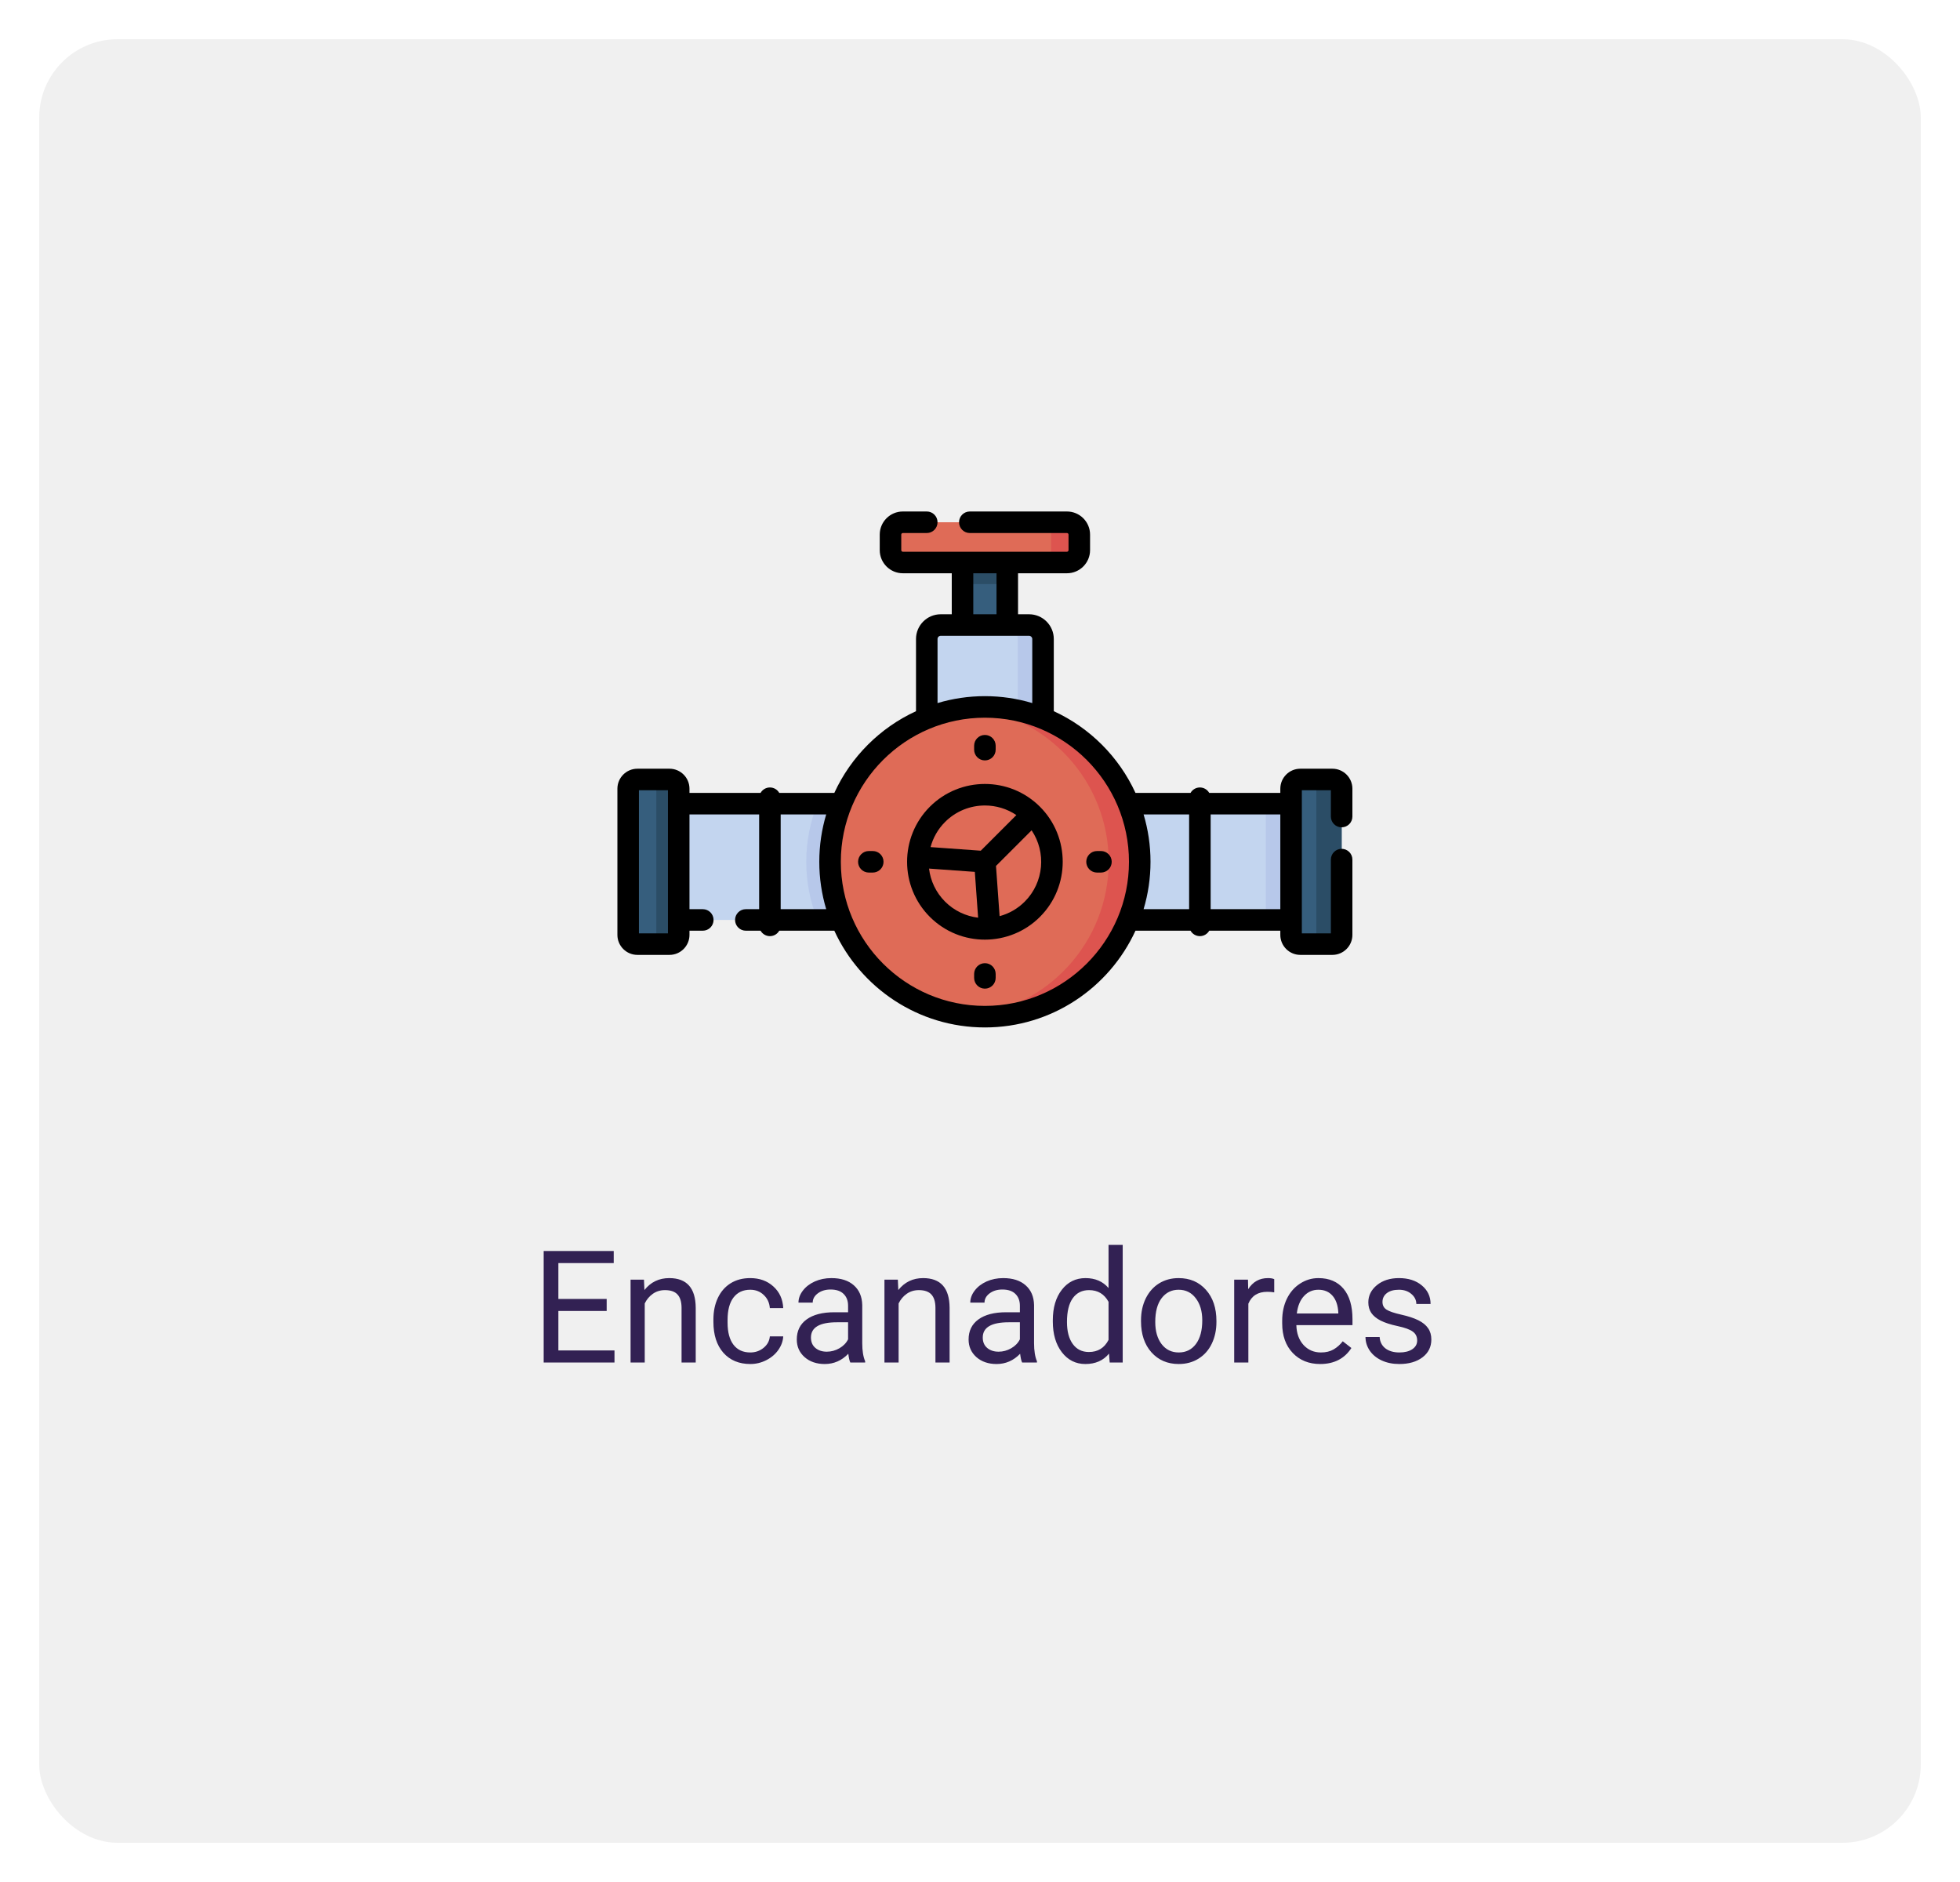 <svg width="200" height="192" viewBox="0 0 200 192" fill="none" xmlns="http://www.w3.org/2000/svg">
<g filter="url(#filter0_d)">
<rect x="4" width="192" height="184" rx="8" fill="#F0F0F0"/>
<path d="M61.906 129.742H56.977V133.773H62.703V135H55.477V123.625H62.625V124.859H56.977V128.516H61.906V129.742ZM65.711 126.547L65.758 127.609C66.404 126.797 67.247 126.391 68.289 126.391C70.076 126.391 70.977 127.398 70.992 129.414V135H69.547V129.406C69.542 128.797 69.401 128.346 69.125 128.055C68.854 127.763 68.43 127.617 67.852 127.617C67.383 127.617 66.971 127.742 66.617 127.992C66.263 128.242 65.987 128.57 65.789 128.977V135H64.344V126.547H65.711ZM76.562 133.977C77.078 133.977 77.529 133.82 77.914 133.508C78.299 133.195 78.513 132.805 78.555 132.336H79.922C79.896 132.82 79.729 133.281 79.422 133.719C79.115 134.156 78.703 134.505 78.188 134.766C77.677 135.026 77.135 135.156 76.562 135.156C75.412 135.156 74.495 134.773 73.812 134.008C73.135 133.237 72.797 132.185 72.797 130.852V130.609C72.797 129.786 72.948 129.055 73.25 128.414C73.552 127.773 73.984 127.276 74.547 126.922C75.115 126.568 75.784 126.391 76.555 126.391C77.503 126.391 78.289 126.674 78.914 127.242C79.544 127.81 79.88 128.547 79.922 129.453H78.555C78.513 128.906 78.305 128.458 77.93 128.109C77.56 127.755 77.102 127.578 76.555 127.578C75.82 127.578 75.25 127.844 74.844 128.375C74.443 128.901 74.242 129.664 74.242 130.664V130.938C74.242 131.911 74.443 132.661 74.844 133.188C75.245 133.714 75.818 133.977 76.562 133.977ZM86.766 135C86.682 134.833 86.615 134.536 86.562 134.109C85.891 134.807 85.088 135.156 84.156 135.156C83.323 135.156 82.638 134.922 82.102 134.453C81.57 133.979 81.305 133.38 81.305 132.656C81.305 131.776 81.638 131.094 82.305 130.609C82.977 130.12 83.919 129.875 85.133 129.875H86.539V129.211C86.539 128.706 86.388 128.305 86.086 128.008C85.784 127.706 85.338 127.555 84.75 127.555C84.234 127.555 83.802 127.685 83.453 127.945C83.104 128.206 82.93 128.521 82.93 128.891H81.477C81.477 128.469 81.625 128.062 81.922 127.672C82.224 127.276 82.63 126.964 83.141 126.734C83.656 126.505 84.221 126.391 84.836 126.391C85.81 126.391 86.573 126.635 87.125 127.125C87.677 127.609 87.963 128.279 87.984 129.133V133.023C87.984 133.799 88.083 134.417 88.281 134.875V135H86.766ZM84.367 133.898C84.82 133.898 85.25 133.781 85.656 133.547C86.062 133.312 86.357 133.008 86.539 132.633V130.898H85.406C83.635 130.898 82.75 131.417 82.75 132.453C82.75 132.906 82.901 133.26 83.203 133.516C83.505 133.771 83.893 133.898 84.367 133.898ZM91.617 126.547L91.664 127.609C92.31 126.797 93.154 126.391 94.195 126.391C95.982 126.391 96.883 127.398 96.898 129.414V135H95.453V129.406C95.448 128.797 95.307 128.346 95.031 128.055C94.76 127.763 94.336 127.617 93.758 127.617C93.289 127.617 92.878 127.742 92.523 127.992C92.169 128.242 91.893 128.57 91.695 128.977V135H90.25V126.547H91.617ZM104.297 135C104.214 134.833 104.146 134.536 104.094 134.109C103.422 134.807 102.62 135.156 101.688 135.156C100.854 135.156 100.169 134.922 99.633 134.453C99.102 133.979 98.836 133.38 98.836 132.656C98.836 131.776 99.169 131.094 99.836 130.609C100.508 130.12 101.451 129.875 102.664 129.875H104.07V129.211C104.07 128.706 103.919 128.305 103.617 128.008C103.315 127.706 102.87 127.555 102.281 127.555C101.766 127.555 101.333 127.685 100.984 127.945C100.635 128.206 100.461 128.521 100.461 128.891H99.008C99.008 128.469 99.156 128.062 99.453 127.672C99.755 127.276 100.161 126.964 100.672 126.734C101.188 126.505 101.753 126.391 102.367 126.391C103.341 126.391 104.104 126.635 104.656 127.125C105.208 127.609 105.495 128.279 105.516 129.133V133.023C105.516 133.799 105.615 134.417 105.812 134.875V135H104.297ZM101.898 133.898C102.352 133.898 102.781 133.781 103.188 133.547C103.594 133.312 103.888 133.008 104.07 132.633V130.898H102.938C101.167 130.898 100.281 131.417 100.281 132.453C100.281 132.906 100.432 133.26 100.734 133.516C101.036 133.771 101.424 133.898 101.898 133.898ZM107.43 130.703C107.43 129.406 107.737 128.365 108.352 127.578C108.966 126.786 109.771 126.391 110.766 126.391C111.755 126.391 112.539 126.729 113.117 127.406V123H114.562V135H113.234L113.164 134.094C112.586 134.802 111.781 135.156 110.75 135.156C109.771 135.156 108.971 134.755 108.352 133.953C107.737 133.151 107.43 132.104 107.43 130.812V130.703ZM108.875 130.867C108.875 131.826 109.073 132.576 109.469 133.117C109.865 133.659 110.411 133.93 111.109 133.93C112.026 133.93 112.695 133.518 113.117 132.695V128.812C112.685 128.016 112.021 127.617 111.125 127.617C110.417 127.617 109.865 127.891 109.469 128.438C109.073 128.984 108.875 129.794 108.875 130.867ZM116.43 130.695C116.43 129.867 116.591 129.122 116.914 128.461C117.242 127.799 117.695 127.289 118.273 126.93C118.857 126.57 119.521 126.391 120.266 126.391C121.417 126.391 122.346 126.789 123.055 127.586C123.768 128.383 124.125 129.443 124.125 130.766V130.867C124.125 131.69 123.966 132.43 123.648 133.086C123.336 133.737 122.885 134.245 122.297 134.609C121.714 134.974 121.042 135.156 120.281 135.156C119.135 135.156 118.206 134.758 117.492 133.961C116.784 133.164 116.43 132.109 116.43 130.797V130.695ZM117.883 130.867C117.883 131.805 118.099 132.557 118.531 133.125C118.969 133.693 119.552 133.977 120.281 133.977C121.016 133.977 121.599 133.69 122.031 133.117C122.464 132.539 122.68 131.732 122.68 130.695C122.68 129.768 122.458 129.018 122.016 128.445C121.578 127.867 120.995 127.578 120.266 127.578C119.552 127.578 118.977 127.862 118.539 128.43C118.102 128.997 117.883 129.81 117.883 130.867ZM130.023 127.844C129.805 127.807 129.568 127.789 129.312 127.789C128.365 127.789 127.721 128.193 127.383 129V135H125.938V126.547H127.344L127.367 127.523C127.841 126.768 128.513 126.391 129.383 126.391C129.664 126.391 129.878 126.427 130.023 126.5V127.844ZM134.711 135.156C133.565 135.156 132.633 134.781 131.914 134.031C131.195 133.276 130.836 132.268 130.836 131.008V130.742C130.836 129.904 130.995 129.156 131.312 128.5C131.635 127.839 132.083 127.323 132.656 126.953C133.234 126.578 133.859 126.391 134.531 126.391C135.63 126.391 136.484 126.753 137.094 127.477C137.703 128.201 138.008 129.237 138.008 130.586V131.188H132.281C132.302 132.021 132.544 132.695 133.008 133.211C133.477 133.721 134.07 133.977 134.789 133.977C135.299 133.977 135.732 133.872 136.086 133.664C136.44 133.456 136.75 133.18 137.016 132.836L137.898 133.523C137.19 134.612 136.128 135.156 134.711 135.156ZM134.531 127.578C133.948 127.578 133.458 127.792 133.062 128.219C132.667 128.641 132.422 129.234 132.328 130H136.562V129.891C136.521 129.156 136.323 128.589 135.969 128.188C135.615 127.781 135.135 127.578 134.531 127.578ZM144.609 132.758C144.609 132.367 144.461 132.065 144.164 131.852C143.872 131.633 143.359 131.445 142.625 131.289C141.896 131.133 141.315 130.945 140.883 130.727C140.456 130.508 140.138 130.247 139.93 129.945C139.727 129.643 139.625 129.284 139.625 128.867C139.625 128.174 139.917 127.589 140.5 127.109C141.089 126.63 141.839 126.391 142.75 126.391C143.708 126.391 144.484 126.638 145.078 127.133C145.677 127.628 145.977 128.26 145.977 129.031H144.523C144.523 128.635 144.354 128.294 144.016 128.008C143.682 127.721 143.26 127.578 142.75 127.578C142.224 127.578 141.812 127.693 141.516 127.922C141.219 128.151 141.07 128.451 141.07 128.82C141.07 129.169 141.208 129.432 141.484 129.609C141.76 129.786 142.258 129.956 142.977 130.117C143.701 130.279 144.286 130.471 144.734 130.695C145.182 130.919 145.513 131.19 145.727 131.508C145.945 131.82 146.055 132.203 146.055 132.656C146.055 133.411 145.753 134.018 145.148 134.477C144.544 134.93 143.76 135.156 142.797 135.156C142.12 135.156 141.521 135.036 141 134.797C140.479 134.557 140.07 134.224 139.773 133.797C139.482 133.365 139.336 132.898 139.336 132.398H140.781C140.807 132.883 141 133.268 141.359 133.555C141.724 133.836 142.203 133.977 142.797 133.977C143.344 133.977 143.781 133.867 144.109 133.648C144.443 133.424 144.609 133.128 144.609 132.758Z" fill="#322153"/>
<g clip-path="url(#clip0)">
<path d="M69.257 77.989H92.415V89.851H69.257V77.989Z" fill="#C3D5EF"/>
<path d="M82.27 83.92C82.27 86.018 82.68 88.02 83.422 89.851H92.415V77.989H83.422C82.68 79.82 82.27 81.822 82.27 83.92Z" fill="#B7C8EA"/>
<path d="M131.743 89.851H108.584V77.989H131.743V89.851Z" fill="#C3D5EF"/>
<path d="M129.164 77.989H131.743V89.851H129.164V77.989Z" fill="#B7C8EA"/>
<path d="M65.041 92.318H68.314C68.835 92.318 69.257 91.896 69.257 91.376V76.464C69.257 75.944 68.835 75.522 68.314 75.522H65.041C64.52 75.522 64.099 75.944 64.099 76.464V91.376C64.099 91.896 64.521 92.318 65.041 92.318Z" fill="#365E7D"/>
<path d="M68.314 75.521H66.028C66.549 75.521 66.97 75.943 66.97 76.464V91.376C66.97 91.896 66.548 92.318 66.028 92.318H68.314C68.835 92.318 69.257 91.896 69.257 91.376V76.464C69.257 75.943 68.835 75.521 68.314 75.521Z" fill="#2B4D66"/>
<path d="M135.959 92.318H132.686C132.165 92.318 131.743 91.896 131.743 91.376V76.464C131.743 75.944 132.165 75.522 132.686 75.522H135.959C136.479 75.522 136.901 75.944 136.901 76.464V91.376C136.901 91.896 136.479 92.318 135.959 92.318Z" fill="#365E7D"/>
<path d="M135.959 75.521H133.38C133.9 75.521 134.322 75.943 134.322 76.464V91.376C134.322 91.896 133.9 92.318 133.38 92.318H135.959C136.479 92.318 136.901 91.896 136.901 91.376V76.464C136.901 75.943 136.479 75.521 135.959 75.521Z" fill="#2B4D66"/>
<path d="M106.431 82.924V61.188C106.431 60.403 105.794 59.766 105.008 59.766H95.991C95.206 59.766 94.569 60.403 94.569 61.188V82.924H106.431V82.924Z" fill="#C3D5EF"/>
<path d="M105.009 59.766H102.432C103.218 59.766 103.855 60.403 103.855 61.188V82.924H106.431V61.188C106.431 60.403 105.794 59.766 105.009 59.766Z" fill="#B7C8EA"/>
<path d="M100.5 99.72C109.226 99.72 116.3 92.646 116.3 83.92C116.3 75.194 109.226 68.12 100.5 68.12C91.774 68.12 84.7 75.194 84.7 83.92C84.7 92.646 91.774 99.72 100.5 99.72Z" fill="#DF6B57"/>
<path d="M100.5 68.12C99.965 68.12 99.437 68.147 98.916 68.199C106.898 68.993 113.132 75.729 113.132 83.92C113.132 92.111 106.898 98.846 98.916 99.641C99.437 99.693 99.965 99.72 100.5 99.72C109.226 99.72 116.3 92.646 116.3 83.92C116.3 75.194 109.226 68.12 100.5 68.12Z" fill="#DD544F"/>
<path d="M108.873 53.386H92.127C91.432 53.386 90.868 52.822 90.868 52.126V50.539C90.868 49.844 91.432 49.28 92.127 49.28H108.873C109.568 49.28 110.132 49.844 110.132 50.539V52.126C110.132 52.822 109.568 53.386 108.873 53.386Z" fill="#DF6B57"/>
<path d="M108.873 49.28H105.997C106.693 49.28 107.257 49.844 107.257 50.539V52.126C107.257 52.822 106.693 53.386 105.997 53.386H108.873C109.568 53.386 110.132 52.822 110.132 52.126V50.539C110.132 49.844 109.568 49.28 108.873 49.28Z" fill="#DD544F"/>
<path d="M98.217 53.386H102.783V59.765H98.217V53.386Z" fill="#365E7D"/>
<path d="M98.217 53.386H102.783V55.585H98.217V53.386Z" fill="#2B4D66"/>
<path d="M94.882 78.302C91.786 81.398 91.787 86.442 94.882 89.538C97.999 92.655 103.039 92.617 106.118 89.538V89.537C109.215 86.44 109.215 81.4 106.118 78.302C103.02 75.205 97.98 75.205 94.882 78.302ZM100.5 78.175C101.623 78.175 102.745 78.502 103.712 79.154L100.078 82.788L94.955 82.42C95.207 81.481 95.7 80.592 96.436 79.856C97.556 78.735 99.028 78.175 100.5 78.175ZM94.799 84.612L99.472 84.948L99.808 89.622C98.575 89.473 97.381 88.928 96.436 87.984C95.492 87.04 94.947 85.845 94.799 84.612ZM104.564 87.984C103.828 88.72 102.94 89.213 102 89.466L101.632 84.342L105.266 80.708C106.772 82.942 106.539 86.009 104.564 87.984Z" fill="black"/>
<path d="M136.901 80.402C137.508 80.402 138 79.91 138 79.303V76.464C138 75.338 137.084 74.423 135.959 74.423H132.686C131.56 74.423 130.645 75.338 130.645 76.464V76.89H123.39C123.201 76.559 122.845 76.336 122.437 76.336C122.029 76.336 121.673 76.559 121.484 76.89H115.865C114.176 73.213 111.206 70.243 107.53 68.555V61.188C107.53 59.798 106.399 58.667 105.008 58.667H103.882V54.484H108.872C110.173 54.484 111.231 53.426 111.231 52.126V50.539C111.231 49.239 110.173 48.181 108.872 48.181H98.961C98.354 48.181 97.862 48.673 97.862 49.28C97.862 49.887 98.354 50.379 98.961 50.379H108.872C108.961 50.379 109.033 50.451 109.033 50.539V52.126C109.033 52.215 108.961 52.287 108.872 52.287C103.352 52.287 97.091 52.287 92.127 52.287C92.039 52.287 91.966 52.215 91.966 52.126V50.539C91.966 50.451 92.038 50.379 92.127 50.379H94.569C95.175 50.379 95.667 49.887 95.667 49.28C95.667 48.673 95.175 48.181 94.569 48.181H92.127C90.827 48.181 89.769 49.239 89.769 50.539V52.126C89.769 53.426 90.827 54.484 92.127 54.484H97.118V58.667H95.991C94.601 58.667 93.47 59.798 93.47 61.188V68.555C89.794 70.243 86.823 73.214 85.135 76.89H79.516C79.327 76.559 78.971 76.336 78.563 76.336C78.154 76.336 77.799 76.559 77.609 76.89H70.355V76.464C70.355 75.339 69.44 74.423 68.314 74.423H65.041C63.916 74.423 63 75.338 63 76.464V91.376C63 92.501 63.916 93.417 65.041 93.417H68.314C69.44 93.417 70.355 92.501 70.355 91.376V90.95H71.713C72.32 90.95 72.812 90.458 72.812 89.851C72.812 89.244 72.32 88.753 71.713 88.753H70.355V79.087H77.464V88.753H76.106C75.499 88.753 75.007 89.244 75.007 89.851C75.007 90.458 75.499 90.95 76.106 90.95H77.609C77.799 91.281 78.154 91.504 78.563 91.504C78.971 91.504 79.327 91.281 79.516 90.95H85.135C87.807 96.768 93.689 100.819 100.5 100.819C107.311 100.819 113.193 96.768 115.865 90.95H121.484C121.673 91.281 122.029 91.504 122.437 91.504C122.845 91.504 123.201 91.281 123.39 90.95H130.645V91.376C130.645 92.501 131.56 93.417 132.686 93.417H135.959C137.084 93.417 138 92.501 138 91.376V83.696C138 83.089 137.508 82.597 136.901 82.597C136.294 82.597 135.803 83.089 135.803 83.696V91.22H132.842C132.842 89.392 132.842 78.459 132.842 76.62H135.803V79.303C135.803 79.91 136.294 80.402 136.901 80.402ZM68.158 91.22H65.197V76.62H68.158V91.22ZM99.315 54.484H101.685V58.667H99.315V54.484ZM95.667 61.188C95.667 61.01 95.813 60.864 95.991 60.864H105.009C105.187 60.864 105.333 61.01 105.333 61.188V67.727C103.801 67.269 102.179 67.021 100.5 67.021C98.821 67.021 97.199 67.269 95.667 67.727V61.188ZM79.661 88.753V79.087H84.307C83.849 80.619 83.601 82.241 83.601 83.92C83.601 85.599 83.849 87.221 84.307 88.753H79.661ZM100.5 98.621C92.394 98.621 85.799 92.026 85.799 83.92C85.799 75.814 92.394 69.219 100.5 69.219C108.606 69.219 115.201 75.813 115.201 83.92C115.201 92.026 108.606 98.621 100.5 98.621ZM116.693 79.087H121.339V88.752H116.693C117.151 87.221 117.399 85.599 117.399 83.92C117.399 82.241 117.151 80.619 116.693 79.087ZM123.536 88.753V79.087H130.645V88.753H123.536Z" fill="black"/>
<path d="M100.5 73.577C101.107 73.577 101.599 73.085 101.599 72.478V72.078C101.599 71.471 101.107 70.979 100.5 70.979C99.893 70.979 99.401 71.471 99.401 72.078V72.478C99.401 73.085 99.893 73.577 100.5 73.577Z" fill="black"/>
<path d="M112.342 82.821H111.942C111.335 82.821 110.843 83.313 110.843 83.92C110.843 84.527 111.335 85.019 111.942 85.019H112.342C112.949 85.019 113.441 84.527 113.441 83.92C113.441 83.313 112.949 82.821 112.342 82.821Z" fill="black"/>
<path d="M100.5 94.263C99.893 94.263 99.401 94.754 99.401 95.361V95.762C99.401 96.369 99.893 96.861 100.5 96.861C101.107 96.861 101.599 96.369 101.599 95.762V95.361C101.599 94.754 101.107 94.263 100.5 94.263Z" fill="black"/>
<path d="M89.058 82.821H88.658C88.051 82.821 87.559 83.313 87.559 83.92C87.559 84.527 88.051 85.019 88.658 85.019H89.058C89.665 85.019 90.157 84.527 90.157 83.92C90.157 83.313 89.665 82.821 89.058 82.821Z" fill="black"/>
</g>
</g>
<defs>
<filter id="filter0_d" x="0" y="0" width="200" height="192" filterUnits="userSpaceOnUse" color-interpolation-filters="sRGB">
<feFlood flood-opacity="0" result="BackgroundImageFix"/>
<feColorMatrix in="SourceAlpha" type="matrix" values="0 0 0 0 0 0 0 0 0 0 0 0 0 0 0 0 0 0 127 0"/>
<feOffset dy="4"/>
<feGaussianBlur stdDeviation="2"/>
<feColorMatrix type="matrix" values="0 0 0 0 0 0 0 0 0 0 0 0 0 0 0 0 0 0 0.25 0"/>
<feBlend mode="normal" in2="BackgroundImageFix" result="effect1_dropShadow"/>
<feBlend mode="normal" in="SourceGraphic" in2="effect1_dropShadow" result="shape"/>
</filter>
<clipPath id="clip0">
<rect width="75" height="75" fill="white" transform="translate(63 37)"/>
</clipPath>
</defs>
</svg>
